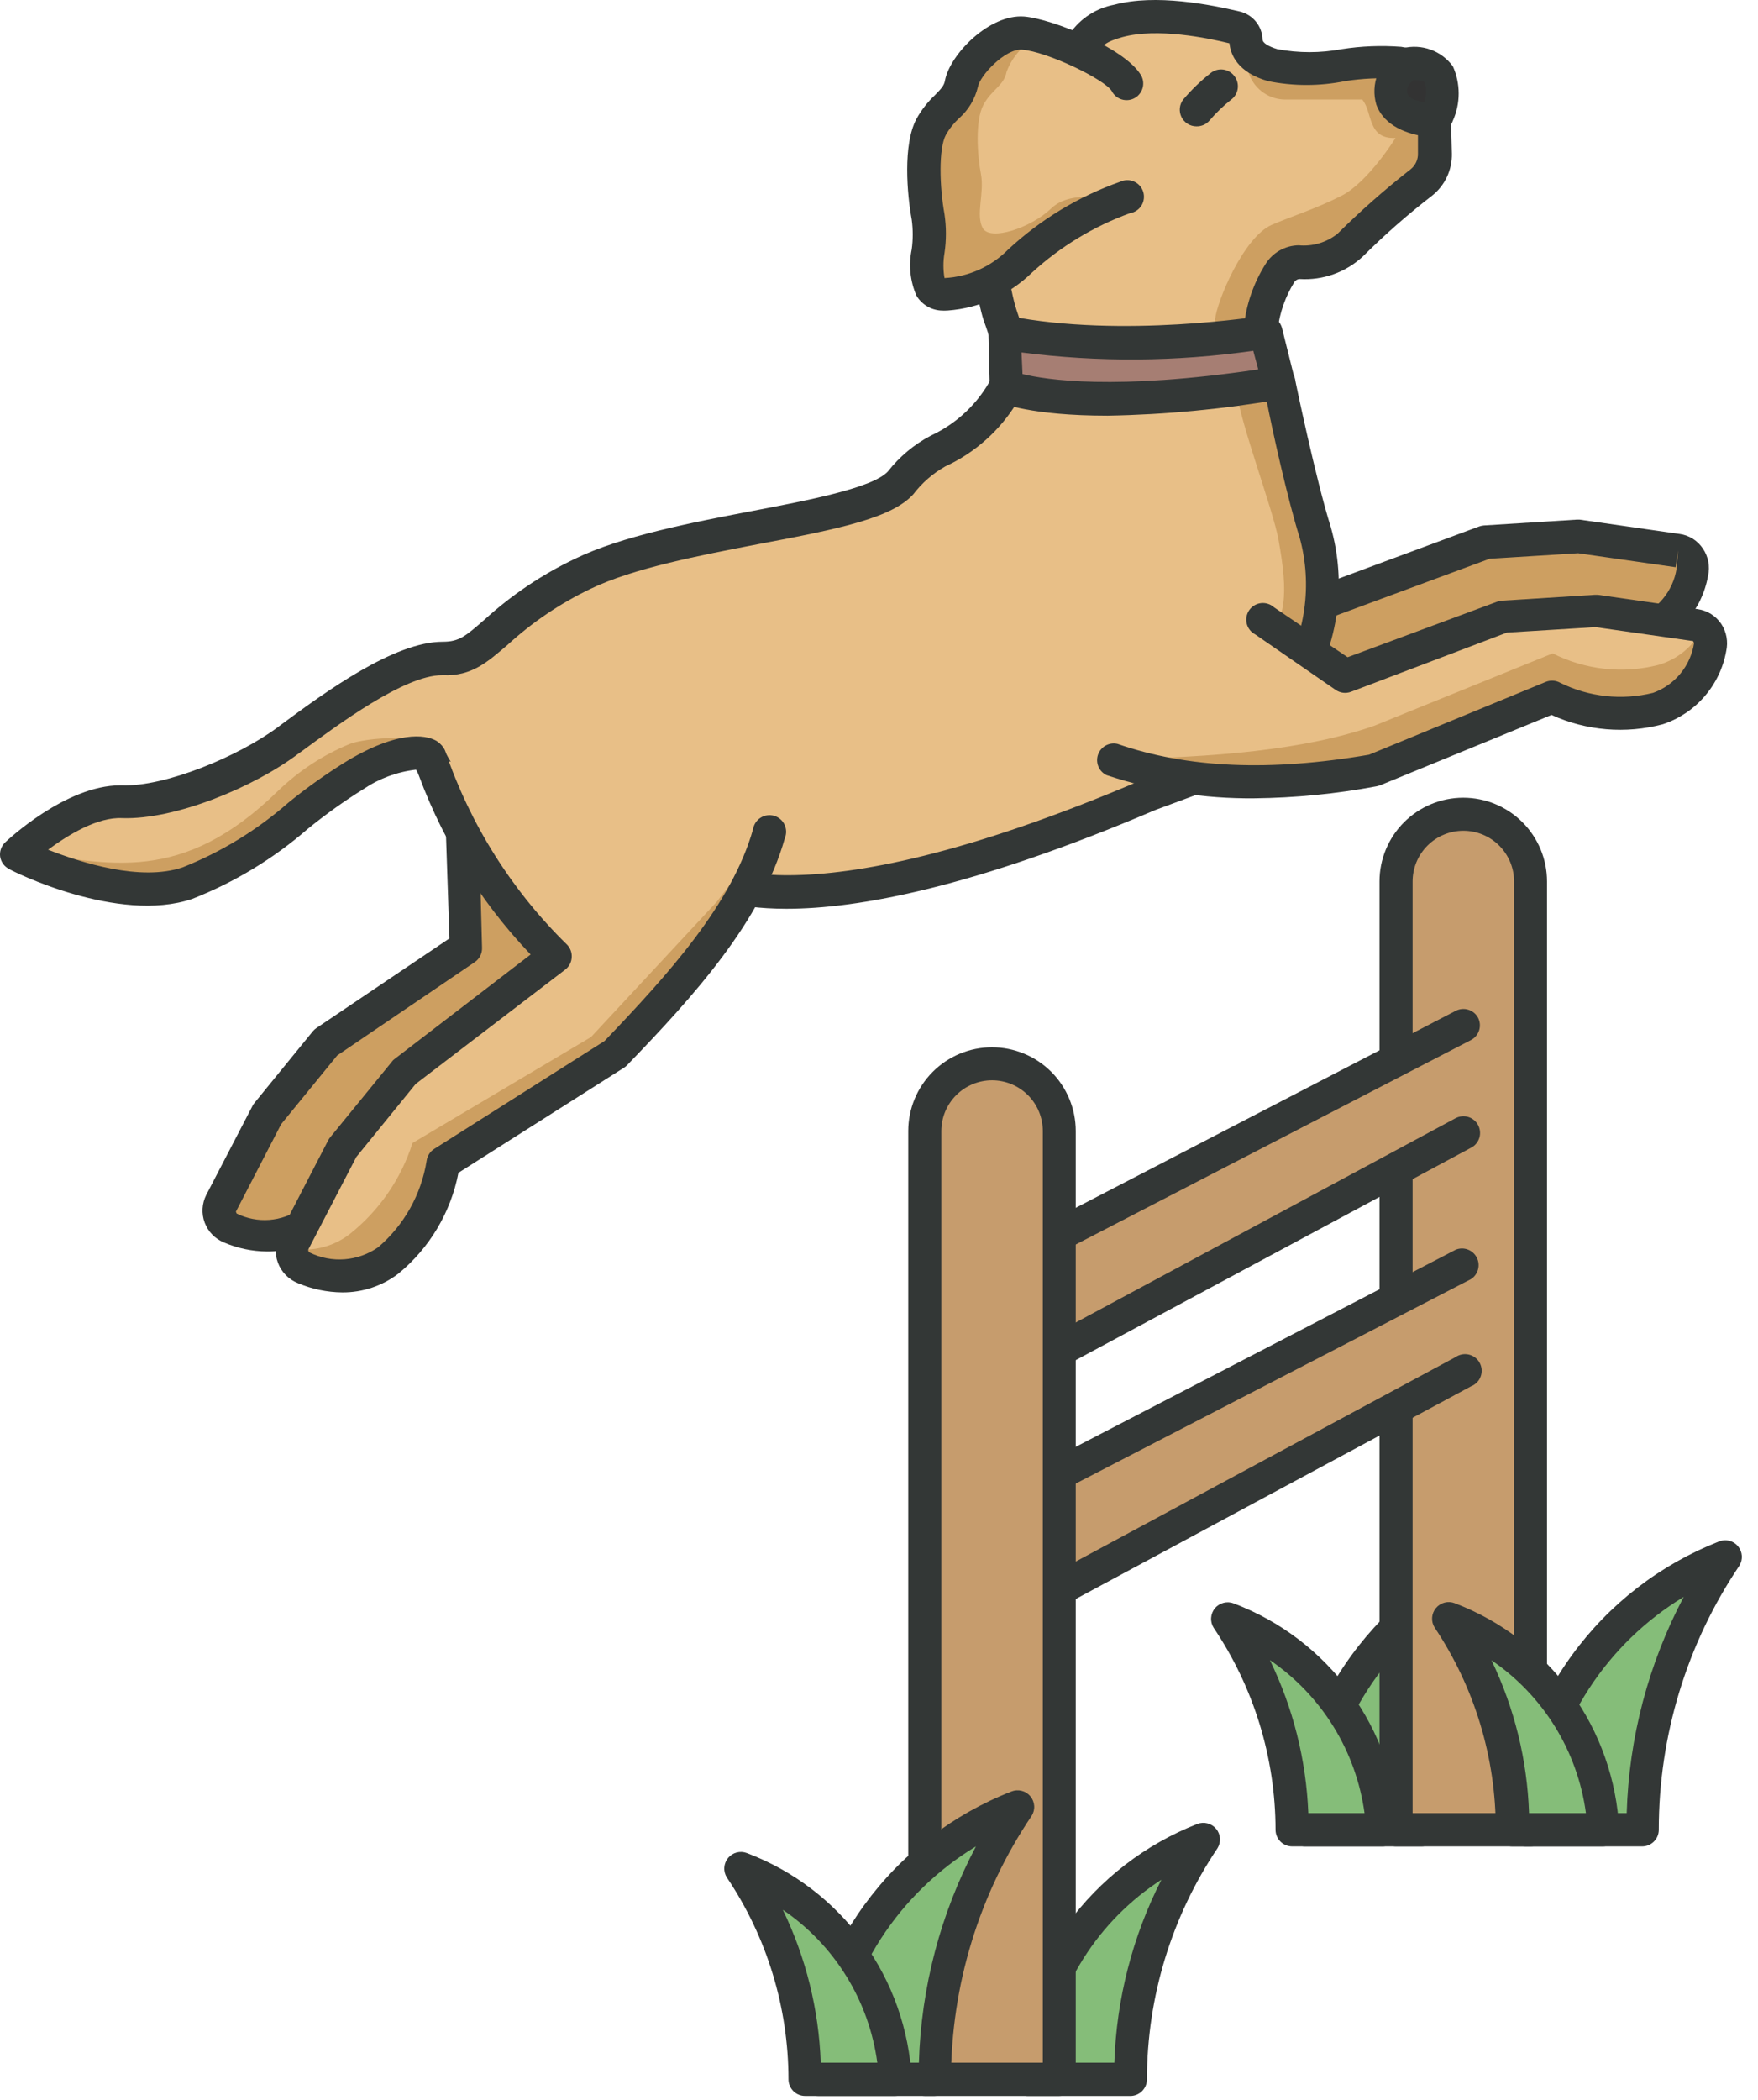 <svg width="72" height="86" viewBox="0 0 72 86" fill="none" xmlns="http://www.w3.org/2000/svg">
<g id="Group 48095864">
<path id="Vector" d="M42.096 85.15C42.224 82.995 42.971 80.923 44.245 79.181C45.52 77.439 47.269 76.1 49.284 75.326C47.341 78.234 46.303 81.653 46.3 85.15H42.096Z" fill="#85BD79"/>
<path id="Vector_2" d="M46.3 85.832H42.096C41.916 85.832 41.742 85.76 41.614 85.632C41.487 85.504 41.415 85.331 41.415 85.15C41.558 82.862 42.351 80.662 43.702 78.81C45.052 76.957 46.904 75.529 49.038 74.692C49.172 74.641 49.318 74.633 49.456 74.669C49.594 74.705 49.717 74.783 49.808 74.893C49.9 75.003 49.954 75.139 49.964 75.281C49.973 75.424 49.938 75.566 49.863 75.687C47.983 78.485 46.977 81.779 46.974 85.15C46.974 85.33 46.903 85.502 46.777 85.629C46.651 85.757 46.479 85.83 46.3 85.832ZM42.832 84.469H45.639C45.724 81.86 46.382 79.301 47.567 76.975C46.281 77.806 45.192 78.906 44.374 80.201C43.557 81.495 43.03 82.951 42.832 84.469Z" fill="#333736"/>
<path id="Vector_3" d="M53.446 74.931C53.592 72.481 54.44 70.124 55.89 68.144C57.34 66.163 59.33 64.643 61.622 63.764C59.41 67.069 58.224 70.954 58.215 74.931H53.446Z" fill="#85BD79"/>
<path id="Vector_4" d="M58.222 75.612H53.453C53.273 75.612 53.099 75.54 52.971 75.413C52.844 75.285 52.772 75.112 52.772 74.931C52.935 72.35 53.831 69.869 55.355 67.78C56.88 65.691 58.969 64.081 61.377 63.138C61.51 63.084 61.656 63.073 61.796 63.107C61.935 63.141 62.06 63.219 62.153 63.328C62.246 63.44 62.3 63.578 62.309 63.723C62.317 63.867 62.279 64.011 62.201 64.132C60.053 67.325 58.903 71.083 58.897 74.931C58.897 75.11 58.826 75.283 58.7 75.41C58.573 75.538 58.402 75.61 58.222 75.612ZM54.175 74.249H57.582C57.679 71.157 58.481 68.128 59.925 65.393C58.361 66.34 57.032 67.629 56.036 69.162C55.04 70.696 54.404 72.435 54.175 74.249Z" fill="#333736"/>
<path id="Vector_5" d="M56.614 74.931C56.503 73.033 55.847 71.207 54.724 69.672C53.602 68.138 52.061 66.959 50.285 66.279C52 68.839 52.917 71.85 52.922 74.931H56.614Z" fill="#85BD79"/>
<path id="Vector_6" d="M56.614 75.612H52.922C52.741 75.612 52.568 75.54 52.44 75.413C52.312 75.285 52.241 75.112 52.241 74.931C52.235 71.984 51.353 69.104 49.706 66.66C49.629 66.538 49.592 66.394 49.602 66.249C49.612 66.105 49.667 65.967 49.761 65.856C49.853 65.746 49.979 65.669 50.118 65.635C50.258 65.6 50.404 65.611 50.537 65.665C52.442 66.386 54.095 67.647 55.296 69.292C56.496 70.938 57.191 72.897 57.296 74.931C57.296 75.112 57.224 75.285 57.096 75.413C56.968 75.54 56.795 75.612 56.614 75.612ZM53.583 74.249H55.885C55.713 72.992 55.279 71.784 54.612 70.705C53.944 69.625 53.057 68.698 52.009 67.982C52.96 69.94 53.496 72.074 53.583 74.249Z" fill="#333736"/>
<path id="Vector_7" d="M19.13 34.735L19.062 38.741L13.339 42.624L10.941 45.568L9.088 49.246C9.042 49.336 9.015 49.435 9.009 49.536C9.003 49.637 9.018 49.738 9.053 49.833C9.088 49.928 9.143 50.014 9.214 50.087C9.284 50.16 9.369 50.217 9.463 50.255C9.984 50.505 10.563 50.611 11.139 50.562C11.716 50.513 12.268 50.31 12.74 49.975C13.889 49.008 14.649 47.658 14.879 46.174L21.542 41.95L27.483 33.372" fill="#CD9F61"/>
<path id="Vector_8" d="M10.921 51.249C10.321 51.243 9.728 51.118 9.176 50.882C8.995 50.808 8.831 50.698 8.694 50.558C8.557 50.418 8.452 50.251 8.383 50.068C8.314 49.885 8.285 49.689 8.296 49.494C8.307 49.298 8.359 49.107 8.447 48.933L10.341 45.288C10.362 45.247 10.387 45.208 10.416 45.172L12.815 42.229C12.856 42.179 12.904 42.136 12.958 42.1L18.408 38.428L18.238 33.372C18.238 33.192 18.309 33.019 18.437 32.891C18.565 32.763 18.738 32.691 18.919 32.691C19.099 32.691 19.273 32.763 19.401 32.891C19.528 33.019 19.6 33.192 19.6 33.372L19.743 38.823C19.745 38.935 19.72 39.046 19.668 39.146C19.617 39.245 19.542 39.331 19.45 39.395L13.809 43.224L11.513 46.038L9.66 49.621L9.694 49.696C10.107 49.9 10.566 49.989 11.025 49.956C11.483 49.922 11.925 49.767 12.303 49.505C13.308 48.646 13.974 47.458 14.184 46.153C14.197 46.055 14.231 45.961 14.284 45.878C14.337 45.794 14.407 45.723 14.49 45.67L21.038 41.521L26.944 33.073C27.055 32.946 27.208 32.864 27.375 32.843C27.543 32.822 27.711 32.864 27.849 32.961C27.987 33.057 28.085 33.202 28.123 33.366C28.161 33.53 28.136 33.702 28.055 33.849L22.066 42.338C22.011 42.41 21.944 42.472 21.869 42.522L15.458 46.61C15.159 48.153 14.33 49.544 13.114 50.541C12.482 51.014 11.71 51.263 10.921 51.249Z" fill="#333736"/>
<path id="Vector_9" d="M51.055 22.349L54.352 24.625L60.866 22.227L64.66 21.988L68.748 22.574C68.849 22.589 68.945 22.625 69.031 22.68C69.117 22.734 69.191 22.806 69.247 22.891C69.304 22.976 69.342 23.071 69.359 23.171C69.376 23.272 69.373 23.375 69.348 23.473C69.245 24.041 68.994 24.572 68.619 25.012C68.244 25.451 67.76 25.783 67.215 25.974C65.759 26.345 64.218 26.178 62.875 25.504L55.517 28.467L45.073 28.358" fill="#CD9F61"/>
<path id="Vector_10" d="M55.517 29.142L45.073 29.033C44.893 29.033 44.719 28.961 44.592 28.833C44.464 28.705 44.392 28.532 44.392 28.351C44.392 28.171 44.464 27.997 44.592 27.87C44.719 27.742 44.893 27.67 45.073 27.67L55.415 27.786L62.603 24.877C62.693 24.835 62.79 24.814 62.889 24.814C62.988 24.814 63.086 24.835 63.175 24.877C64.355 25.47 65.709 25.619 66.99 25.299C67.424 25.146 67.809 24.878 68.104 24.524C68.399 24.171 68.593 23.744 68.666 23.29L68.728 22.547L68.625 23.228L64.633 22.656L61.009 22.881L54.618 25.245C54.516 25.283 54.407 25.296 54.299 25.282C54.191 25.27 54.088 25.231 53.998 25.17L50.646 22.908C50.498 22.802 50.398 22.642 50.368 22.462C50.338 22.283 50.38 22.099 50.486 21.951C50.592 21.803 50.752 21.703 50.932 21.672C51.111 21.642 51.295 21.685 51.443 21.791L54.448 23.834L60.579 21.559C60.641 21.538 60.705 21.524 60.77 21.518L64.565 21.28H64.701L68.789 21.866C68.981 21.892 69.166 21.959 69.331 22.062C69.495 22.166 69.636 22.303 69.743 22.465C69.853 22.627 69.929 22.809 69.965 23.002C70.002 23.194 69.998 23.392 69.954 23.582C69.832 24.269 69.526 24.91 69.069 25.436C68.612 25.963 68.021 26.356 67.358 26.573C65.842 26.982 64.23 26.85 62.8 26.198L55.77 29.087C55.69 29.121 55.604 29.14 55.517 29.142Z" fill="#333736"/>
<path id="Vector_11" d="M41.217 15.822L40.706 17.287C39.201 17.71 37.861 18.583 36.864 19.788C35.399 21.409 27.66 21.668 23.851 23.521C20.043 25.374 19.927 27.03 18.115 26.989C16.303 26.948 13.482 29.033 11.786 30.32C10.089 31.608 7.017 32.909 4.973 32.841C3.29 32.78 1.376 34.333 0.803 34.83L0.728 34.898L0.633 34.987L0.838 35.082H0.906C1.866 35.532 5.266 36.949 7.644 36.138C10.328 35.239 12.229 33.134 14.279 31.867L14.552 31.697C15.468 31.116 16.533 30.814 17.618 30.824L16.984 30.947C17.087 30.943 17.188 30.922 17.284 30.886C17.284 30.886 17.604 30.824 17.577 30.968C17.549 31.11 19.661 33.345 20.37 34.374C21.215 35.634 27.483 38.196 28.3 35.553C28.3 35.553 33.362 38.462 43.602 33.931C43.602 33.931 45.38 32.807 46.436 32.807L48.602 32.01C48.916 30.034 51.839 30.061 52.99 28.072C53.557 27.14 53.926 26.102 54.074 25.021C54.222 23.94 54.145 22.84 53.848 21.791C53.406 20.428 52.908 18.384 52.69 17.396C52.69 17.321 52.649 17.253 52.636 17.185C52.574 16.926 52.281 15.386 52.281 15.386L41.217 15.822Z" fill="#E8BF87"/>
<path id="Vector_12" d="M0.654 34.803C0.677 34.838 0.705 34.87 0.735 34.898C0.789 34.974 0.848 35.044 0.912 35.11C1.873 35.559 5.273 36.97 7.65 36.172C10.45 35.225 12.419 32.971 14.559 31.724C15.494 31.133 16.58 30.826 17.686 30.838C17.522 29.952 14.899 30.225 14.313 30.47C13.23 30.918 12.241 31.565 11.397 32.378C7.453 36.234 4.482 35.416 0.81 34.83L0.654 34.803ZM52.261 15.386C51.668 15.502 50.599 15.53 50.653 16.068C50.803 17.335 52.125 20.837 52.356 22.07C52.779 24.4 52.683 25.34 51.675 26.628C50.81 27.786 48.602 28.603 47.962 29.966C47.611 30.726 47.459 31.563 47.519 32.398L48.602 32.01C48.943 30.068 51.832 30.089 52.976 28.106C53.552 27.172 53.927 26.127 54.077 25.04C54.227 23.953 54.149 22.846 53.848 21.791C53.406 20.428 52.908 18.384 52.69 17.396C52.69 17.321 52.69 17.253 52.642 17.185C52.595 17.117 52.295 15.38 52.261 15.386Z" fill="#CD9F61"/>
<path id="Vector_13" d="M32.211 37.215C29.969 37.215 28.804 36.704 28.212 36.343C21.842 39.15 17.849 32.936 17.038 31.519C16.27 31.607 15.534 31.878 14.893 32.31C14.096 32.806 13.331 33.352 12.603 33.945C11.201 35.164 9.599 36.135 7.868 36.813C4.83 37.835 0.517 35.682 0.374 35.587C0.277 35.538 0.193 35.467 0.129 35.379C0.065 35.291 0.023 35.19 0.006 35.082C-0.008 34.976 0.002 34.867 0.038 34.765C0.074 34.663 0.133 34.571 0.211 34.496C0.313 34.401 2.691 32.16 4.925 32.16H5C6.778 32.221 9.769 30.974 11.384 29.775L11.5 29.687C13.339 28.324 16.146 26.28 18.129 26.28C18.81 26.28 19.062 26.055 19.845 25.374C20.952 24.365 22.201 23.525 23.552 22.881C25.459 21.954 28.28 21.409 30.773 20.932C33.103 20.489 35.754 19.978 36.367 19.304C36.842 18.697 37.441 18.198 38.124 17.839C39.193 17.343 40.069 16.51 40.618 15.468C40.675 15.363 40.76 15.274 40.863 15.212C40.966 15.15 41.084 15.116 41.204 15.114L52.356 14.978C52.515 14.974 52.669 15.026 52.794 15.124C52.918 15.223 53.004 15.361 53.038 15.516C53.038 15.557 53.903 19.692 54.502 21.579C54.826 22.717 54.911 23.91 54.752 25.083C54.592 26.255 54.192 27.382 53.576 28.392C53.156 29.146 52.542 29.774 51.798 30.211C51.546 30.325 51.329 30.504 51.169 30.729C51.009 30.954 50.911 31.217 50.885 31.492C50.864 31.609 50.812 31.718 50.736 31.809C50.659 31.9 50.56 31.969 50.449 32.01L47.322 33.168C39.862 36.35 35.14 37.215 32.211 37.215ZM28.3 34.878C28.392 34.879 28.483 34.899 28.568 34.937C28.652 34.974 28.728 35.028 28.791 35.096C28.791 35.096 32.252 38.141 46.811 31.921L49.631 30.879C49.733 30.499 49.912 30.145 50.157 29.838C50.402 29.531 50.708 29.277 51.055 29.094C51.625 28.773 52.097 28.302 52.418 27.731C52.936 26.885 53.276 25.941 53.415 24.957C53.555 23.974 53.491 22.973 53.228 22.015C52.738 20.462 52.097 17.567 51.866 16.361L41.647 16.49C40.951 17.632 39.931 18.54 38.717 19.099C38.208 19.385 37.763 19.773 37.409 20.237C36.537 21.205 34.432 21.648 31.066 22.281C28.661 22.744 25.929 23.269 24.185 24.114C22.942 24.709 21.794 25.485 20.779 26.416C19.975 27.098 19.328 27.697 18.142 27.65H18.101C16.555 27.65 13.823 29.694 12.351 30.77L12.236 30.852C10.444 32.214 7.187 33.577 5 33.502C3.992 33.454 2.8 34.183 1.968 34.796C3.331 35.328 5.75 36.104 7.48 35.519C9.068 34.887 10.535 33.988 11.82 32.861C12.596 32.231 13.413 31.653 14.266 31.131C16.575 29.768 17.611 30.184 17.877 30.341C17.99 30.41 18.082 30.509 18.142 30.627C18.292 30.927 21.889 37.964 28.048 34.933C28.128 34.898 28.213 34.88 28.3 34.878Z" fill="#333736"/>
<path id="Vector_14" d="M38.485 22.281L51.43 22.22C51.357 21.424 51.243 20.633 51.089 19.849L50.762 19.645C48.657 19.454 51.314 18.03 50.135 16.129C50.033 15.972 51.852 14.732 51.798 14.562L51.757 14.419C51.664 14.094 51.632 13.755 51.661 13.418C51.751 12.623 52.019 11.859 52.445 11.183C52.528 11.044 52.645 10.929 52.787 10.85C52.928 10.771 53.087 10.731 53.249 10.733C53.992 10.773 54.722 10.53 55.293 10.052C56.22 9.138 57.2 8.281 58.229 7.484C58.404 7.341 58.545 7.16 58.639 6.954C58.734 6.749 58.78 6.524 58.774 6.298V4.936C58.789 4.594 58.757 4.253 58.679 3.921C58.627 3.578 58.467 3.26 58.222 3.015C57.977 2.77 57.659 2.609 57.316 2.558C55.722 2.367 53.637 3.089 52.132 2.647C51.76 2.565 51.427 2.361 51.185 2.067C51.093 1.935 51.041 1.779 51.035 1.618C51.033 1.5 50.992 1.386 50.918 1.295C50.843 1.203 50.741 1.14 50.626 1.114C49.652 0.868 47.424 0.432 45.816 0.834C43.704 1.407 45.087 2.313 42.28 2.749C39.473 3.185 40.345 10.965 40.972 12.934C41.274 13.771 41.502 14.633 41.653 15.509C41.653 15.509 43.561 16.722 43.179 17.471C42.866 18.084 40.264 18.187 40.12 18.779C39.413 19.863 38.862 21.043 38.485 22.281Z" fill="#E8BF87"/>
<path id="Vector_15" d="M57.303 2.565C55.708 2.374 53.623 3.096 52.118 2.653C51.746 2.571 51.413 2.368 51.171 2.074C51.099 2.23 51.062 2.4 51.062 2.572C51.062 2.743 51.099 2.913 51.171 3.069C51.286 3.366 51.488 3.621 51.751 3.8C52.013 3.98 52.324 4.077 52.642 4.077H55.79C56.226 4.581 55.981 5.699 57.153 5.651C57.153 5.651 56.029 7.47 54.932 8.022C53.835 8.574 52.922 8.846 52.07 9.214C50.926 9.732 49.836 12.334 49.761 13.097C49.898 13.592 50.104 14.064 50.374 14.501L50.646 14.296C50.921 14.071 51.232 13.894 51.566 13.772H51.675V13.465C51.764 12.671 52.032 11.907 52.459 11.231C52.541 11.092 52.659 10.977 52.8 10.898C52.941 10.819 53.101 10.779 53.262 10.781C54.005 10.821 54.736 10.578 55.306 10.1C56.229 9.172 57.205 8.299 58.229 7.484C58.404 7.342 58.545 7.162 58.639 6.958C58.734 6.754 58.78 6.53 58.774 6.305V4.942C58.789 4.601 58.757 4.26 58.679 3.927C58.626 3.582 58.464 3.263 58.216 3.018C57.968 2.773 57.648 2.614 57.303 2.565Z" fill="#CD9F61"/>
<path id="Vector_16" d="M41.647 16.156C41.477 16.157 41.313 16.095 41.187 15.982C41.061 15.868 40.982 15.712 40.965 15.543C40.804 14.716 40.576 13.902 40.284 13.111C39.8 11.598 38.921 5.753 40.481 3.253C40.649 2.948 40.883 2.685 41.166 2.483C41.449 2.282 41.774 2.146 42.117 2.088C43.425 1.89 43.602 1.645 43.833 1.352C44.259 0.746 44.904 0.331 45.632 0.194C47.342 -0.263 49.597 0.194 50.782 0.473C51.041 0.536 51.272 0.682 51.439 0.889C51.607 1.096 51.702 1.352 51.709 1.618C51.709 1.754 51.947 1.904 52.315 2.013C53.184 2.176 54.076 2.176 54.945 2.013C55.752 1.887 56.57 1.855 57.384 1.917C57.864 1.98 58.312 2.197 58.659 2.534C59.007 2.872 59.236 3.313 59.312 3.791C59.409 4.188 59.448 4.596 59.428 5.004L59.462 6.285C59.47 6.614 59.402 6.942 59.262 7.241C59.123 7.54 58.916 7.802 58.658 8.008C57.659 8.778 56.711 9.611 55.817 10.502C55.472 10.822 55.065 11.07 54.621 11.229C54.177 11.388 53.706 11.456 53.235 11.428C53.19 11.428 53.146 11.439 53.107 11.461C53.068 11.482 53.034 11.513 53.01 11.551C52.646 12.139 52.413 12.799 52.329 13.486C52.305 13.744 52.328 14.005 52.397 14.256C52.395 14.29 52.395 14.324 52.397 14.358C52.44 14.486 52.497 14.61 52.568 14.726C52.617 14.873 52.615 15.033 52.561 15.18C52.507 15.326 52.404 15.449 52.27 15.528C52.136 15.608 51.979 15.639 51.825 15.617C51.671 15.595 51.529 15.521 51.423 15.407C51.3 15.21 51.199 15 51.123 14.78L51.062 14.596C50.95 14.193 50.911 13.773 50.946 13.356C51.043 12.456 51.343 11.589 51.825 10.822C51.968 10.588 52.168 10.394 52.406 10.258C52.644 10.122 52.913 10.049 53.188 10.045C53.757 10.099 54.326 9.931 54.775 9.575C55.721 8.636 56.722 7.753 57.773 6.932C57.869 6.855 57.947 6.756 57.999 6.644C58.051 6.531 58.076 6.408 58.072 6.285V4.922C58.081 4.638 58.054 4.354 57.99 4.077C57.8 3.294 57.377 3.246 57.221 3.226C56.511 3.179 55.798 3.211 55.095 3.321C54.05 3.533 52.972 3.533 51.927 3.321C50.68 2.96 50.401 2.238 50.353 1.774C49.447 1.55 47.397 1.134 45.98 1.516C45.251 1.713 45.107 1.904 44.917 2.197C44.515 2.715 44.045 3.157 42.369 3.396C42.221 3.426 42.082 3.49 41.964 3.584C41.845 3.677 41.751 3.797 41.687 3.934C40.556 5.767 41.102 11.033 41.626 12.675C41.936 13.561 42.164 14.473 42.307 15.4C42.323 15.578 42.268 15.754 42.154 15.892C42.041 16.029 41.878 16.117 41.701 16.136L41.647 16.156Z" fill="#333736"/>
<path id="Vector_17" d="M57.609 2.633C57.609 2.633 56.723 3.219 57.01 4.05C57.228 4.67 58.079 4.861 58.502 4.915C58.572 4.927 58.645 4.912 58.706 4.875C58.768 4.837 58.813 4.779 58.835 4.711C59.081 4.197 59.117 3.609 58.938 3.069C58.563 2.449 57.609 2.633 57.609 2.633Z" fill="#333333"/>
<path id="Vector_18" d="M58.549 5.596H58.413C57.343 5.453 56.621 4.99 56.369 4.288C56.247 3.877 56.266 3.438 56.421 3.038C56.577 2.638 56.86 2.302 57.227 2.081C57.297 2.029 57.375 1.992 57.459 1.972C57.835 1.88 58.23 1.901 58.594 2.033C58.958 2.165 59.274 2.402 59.503 2.715C59.66 3.065 59.741 3.445 59.741 3.828C59.741 4.212 59.66 4.592 59.503 4.942C59.433 5.138 59.303 5.306 59.132 5.424C58.961 5.541 58.757 5.601 58.549 5.596ZM57.868 3.287C57.745 3.403 57.568 3.614 57.643 3.825C57.718 4.036 57.943 4.104 58.324 4.193C58.418 3.937 58.43 3.659 58.358 3.396C58.283 3.3 58.045 3.28 57.875 3.287H57.868Z" fill="#333736"/>
<path id="Vector_19" d="M47.24 6.53C47.24 6.88 47.127 7.221 46.917 7.501C46.707 7.781 46.411 7.986 46.075 8.083C44.487 8.661 43.03 9.551 41.79 10.699C40.7 11.796 38.526 12.45 38.138 11.755C37.75 11.06 38.227 9.909 38.036 8.867C37.845 7.824 37.715 6.012 38.158 5.181C38.601 4.35 39.242 4.166 39.385 3.396C39.528 2.626 40.849 1.243 41.905 1.352C42.961 1.461 45.666 2.599 46.102 3.396C46.538 4.193 46.368 4.874 47.24 6.53Z" fill="#E8BF87"/>
<path id="Vector_20" d="M46.368 7.967C46.275 8.011 46.179 8.05 46.082 8.083C44.491 8.66 43.031 9.549 41.79 10.699C40.7 11.796 38.533 12.45 38.138 11.755C37.743 11.06 38.227 9.909 38.036 8.867C37.845 7.824 37.715 6.012 38.158 5.188C38.601 4.363 39.248 4.159 39.385 3.396C39.521 2.633 40.849 1.236 41.905 1.352C42.135 1.379 42.363 1.422 42.587 1.481C42.273 1.622 41.991 1.825 41.757 2.076C41.523 2.328 41.342 2.623 41.224 2.946C41.115 3.518 40.604 3.668 40.27 4.309C39.937 4.949 40.025 6.353 40.175 7.129C40.325 7.906 39.95 8.805 40.25 9.343C40.55 9.882 42.212 9.343 43.057 8.533C43.902 7.722 45.441 8.247 46.368 7.967Z" fill="#CD9F61"/>
<path id="Vector_21" d="M38.819 12.716C38.722 12.723 38.624 12.723 38.526 12.716C38.323 12.702 38.126 12.639 37.953 12.532C37.78 12.425 37.635 12.278 37.532 12.103C37.274 11.506 37.207 10.845 37.341 10.209C37.395 9.806 37.395 9.398 37.341 8.996C37.15 7.96 36.973 5.923 37.532 4.874C37.733 4.509 37.99 4.178 38.295 3.893C38.553 3.627 38.669 3.505 38.703 3.294C38.908 2.224 40.522 0.568 41.946 0.677C43.098 0.773 46.034 1.958 46.715 3.055C46.765 3.133 46.798 3.219 46.813 3.31C46.828 3.401 46.824 3.494 46.802 3.583C46.78 3.672 46.74 3.756 46.685 3.829C46.63 3.903 46.561 3.965 46.481 4.011C46.402 4.056 46.314 4.086 46.222 4.097C46.131 4.108 46.039 4.101 45.95 4.075C45.862 4.049 45.78 4.006 45.709 3.948C45.638 3.89 45.579 3.818 45.537 3.736C45.264 3.26 42.88 2.108 41.851 2.033C41.17 1.986 40.134 3.096 40.052 3.553C39.934 4.054 39.663 4.507 39.276 4.847C39.062 5.045 38.88 5.274 38.737 5.528C38.438 6.094 38.479 7.647 38.683 8.771C38.761 9.3 38.761 9.837 38.683 10.365C38.625 10.704 38.625 11.049 38.683 11.387C39.672 11.336 40.605 10.915 41.299 10.209C42.621 8.985 44.179 8.043 45.877 7.443C45.965 7.401 46.062 7.378 46.159 7.377C46.257 7.375 46.353 7.394 46.443 7.434C46.532 7.473 46.612 7.53 46.678 7.603C46.743 7.676 46.791 7.762 46.821 7.855C46.85 7.948 46.858 8.046 46.846 8.143C46.834 8.24 46.801 8.333 46.75 8.416C46.698 8.499 46.63 8.57 46.549 8.624C46.468 8.678 46.376 8.715 46.279 8.73C44.791 9.27 43.425 10.099 42.26 11.169C41.33 12.072 40.112 12.62 38.819 12.716Z" fill="#333736"/>
<path id="Vector_22" d="M51.845 13.615C51.845 13.615 46.027 14.603 41.156 13.615L41.211 15.816C41.211 15.816 43.881 17.021 52.37 15.659L51.845 13.615Z" fill="#A67E73"/>
<path id="Vector_23" d="M45.366 17.022C42.219 17.022 41.013 16.511 40.938 16.477C40.822 16.424 40.722 16.34 40.651 16.234C40.58 16.128 40.54 16.005 40.536 15.877L40.482 13.615C40.478 13.513 40.498 13.412 40.54 13.319C40.581 13.226 40.643 13.143 40.72 13.077C40.799 13.012 40.891 12.965 40.99 12.94C41.089 12.915 41.192 12.913 41.292 12.934C45.973 13.867 51.675 12.934 51.736 12.934C51.904 12.906 52.077 12.943 52.219 13.036C52.362 13.13 52.464 13.273 52.506 13.438L53.024 15.516C53.046 15.607 53.049 15.702 53.033 15.795C53.016 15.888 52.981 15.976 52.929 16.054C52.877 16.132 52.809 16.198 52.731 16.248C52.652 16.298 52.564 16.332 52.472 16.347C50.124 16.753 47.749 16.979 45.366 17.022ZM41.878 15.318C42.832 15.55 45.653 16 51.532 15.128L51.328 14.365C48.182 14.815 44.989 14.838 41.837 14.433L41.878 15.318ZM48.998 5.174C48.87 5.174 48.746 5.138 48.638 5.07C48.53 5.003 48.444 4.907 48.388 4.793C48.332 4.679 48.309 4.551 48.321 4.425C48.334 4.298 48.382 4.178 48.459 4.077C48.798 3.676 49.177 3.31 49.59 2.987C49.732 2.876 49.912 2.827 50.091 2.848C50.27 2.87 50.433 2.961 50.544 3.103C50.602 3.174 50.645 3.256 50.671 3.344C50.697 3.432 50.704 3.524 50.693 3.615C50.682 3.706 50.654 3.793 50.608 3.873C50.562 3.952 50.501 4.022 50.428 4.077C50.103 4.333 49.804 4.621 49.536 4.936C49.47 5.013 49.387 5.075 49.294 5.116C49.201 5.157 49.099 5.177 48.998 5.174Z" fill="#333736"/>
<path id="Vector_24" d="M51.798 25.422L55.095 27.697L61.581 25.299L65.369 25.061L69.457 25.647C69.557 25.662 69.654 25.698 69.74 25.752C69.826 25.807 69.899 25.879 69.956 25.963C70.012 26.048 70.05 26.144 70.068 26.244C70.085 26.344 70.081 26.447 70.056 26.546C69.956 27.115 69.706 27.647 69.331 28.087C68.956 28.527 68.47 28.858 67.924 29.046C66.473 29.423 64.935 29.265 63.591 28.604L56.253 31.54L45.816 31.431" fill="#E8BF87"/>
<path id="Vector_25" d="M70.043 26.56C69.94 27.129 69.688 27.66 69.312 28.1C68.936 28.539 68.45 28.871 67.903 29.06C66.458 29.432 64.927 29.27 63.591 28.604L56.253 31.54C52.705 32.33 49.011 32.173 45.544 31.083C49.672 31.029 53.446 30.715 56.281 29.721L63.591 26.757C64.933 27.435 66.475 27.602 67.931 27.227C68.314 27.114 68.671 26.925 68.98 26.669C69.288 26.414 69.54 26.098 69.722 25.742C69.856 25.827 69.959 25.951 70.016 26.098C70.074 26.245 70.083 26.407 70.043 26.56Z" fill="#CD9F61"/>
<path id="Vector_26" d="M51.375 32.691C49.32 32.713 47.276 32.393 45.325 31.744C45.173 31.673 45.052 31.548 44.986 31.392C44.921 31.237 44.915 31.063 44.97 30.904C45.025 30.745 45.137 30.612 45.285 30.53C45.432 30.449 45.604 30.425 45.768 30.463C48.643 31.458 52.016 31.601 56.069 30.906L63.312 27.922C63.404 27.885 63.505 27.869 63.605 27.875C63.705 27.88 63.803 27.908 63.891 27.956C65.073 28.543 66.425 28.691 67.706 28.372C68.144 28.214 68.531 27.941 68.826 27.581C69.121 27.221 69.313 26.788 69.382 26.328L69.341 26.253L65.342 25.681L61.717 25.905L55.327 28.331C55.225 28.369 55.116 28.382 55.008 28.369C54.9 28.356 54.797 28.317 54.707 28.256L51.409 25.98C51.323 25.936 51.248 25.874 51.188 25.798C51.128 25.722 51.084 25.634 51.061 25.54C51.038 25.446 51.035 25.348 51.052 25.253C51.07 25.157 51.107 25.067 51.162 24.987C51.218 24.907 51.289 24.841 51.372 24.791C51.455 24.741 51.548 24.71 51.644 24.698C51.741 24.687 51.838 24.697 51.93 24.727C52.023 24.756 52.107 24.805 52.179 24.87L55.191 26.914L61.322 24.638C61.384 24.618 61.448 24.605 61.513 24.598L65.308 24.359H65.444L69.532 24.945C69.725 24.973 69.91 25.04 70.075 25.143C70.24 25.247 70.382 25.383 70.492 25.544C70.601 25.708 70.675 25.892 70.71 26.085C70.745 26.279 70.74 26.477 70.697 26.669C70.573 27.354 70.266 27.994 69.809 28.52C69.353 29.047 68.763 29.44 68.101 29.659C66.583 30.061 64.973 29.927 63.543 29.278L56.505 32.166L56.369 32.201C54.722 32.509 53.051 32.673 51.375 32.691Z" fill="#333736"/>
<path id="Vector_27" d="M17.584 30.995C18.732 34.21 20.577 37.132 22.986 39.552L16.582 43.898L14.041 46.998L12.052 50.847C12.002 50.943 11.973 51.047 11.967 51.154C11.961 51.261 11.977 51.368 12.015 51.469C12.053 51.569 12.112 51.66 12.187 51.736C12.263 51.812 12.354 51.871 12.454 51.91C13.001 52.175 13.61 52.288 14.216 52.237C14.822 52.187 15.404 51.975 15.901 51.624C17.111 50.602 17.912 49.177 18.156 47.611L25.18 43.163C27.959 40.69 30.119 37.601 31.489 34.142" fill="#E8BF87"/>
<path id="Vector_28" d="M12.447 51.917C12.996 52.181 13.607 52.292 14.215 52.239C14.822 52.187 15.405 51.972 15.901 51.617C17.115 50.6 17.919 49.176 18.163 47.611L25.187 43.156C27.954 40.675 30.112 37.591 31.495 34.142L29.356 36.929L24.206 42.468L16.895 46.807C16.427 48.276 15.533 49.574 14.327 50.534C13.996 50.791 13.616 50.976 13.211 51.079C12.805 51.182 12.383 51.201 11.97 51.134C11.955 51.298 11.993 51.463 12.079 51.604C12.165 51.745 12.294 51.855 12.447 51.917Z" fill="#CD9F61"/>
<path id="Vector_29" d="M14.02 52.925C13.393 52.919 12.772 52.79 12.195 52.544C12.008 52.468 11.839 52.355 11.699 52.211C11.559 52.067 11.45 51.895 11.381 51.706C11.311 51.518 11.281 51.317 11.293 51.116C11.306 50.915 11.36 50.719 11.452 50.541L13.441 46.698C13.462 46.657 13.487 46.618 13.516 46.583L16.051 43.476C16.08 43.433 16.117 43.396 16.16 43.367L21.733 39.088C19.59 36.843 17.963 34.158 16.964 31.22C16.904 31.05 16.914 30.865 16.991 30.703C17.067 30.541 17.204 30.416 17.372 30.354C17.541 30.295 17.727 30.305 17.889 30.381C18.051 30.458 18.176 30.595 18.238 30.763C19.255 33.759 20.964 36.473 23.225 38.686C23.292 38.755 23.343 38.838 23.376 38.928C23.409 39.019 23.422 39.115 23.415 39.211C23.409 39.306 23.383 39.399 23.338 39.484C23.294 39.568 23.232 39.642 23.156 39.702L17.025 44.389L14.593 47.38L12.631 51.161C12.622 51.185 12.622 51.211 12.631 51.236C12.645 51.261 12.666 51.282 12.692 51.297C13.135 51.513 13.627 51.606 14.118 51.568C14.609 51.529 15.081 51.361 15.485 51.079C16.55 50.17 17.255 48.912 17.474 47.529C17.488 47.431 17.523 47.337 17.578 47.253C17.632 47.169 17.703 47.099 17.788 47.046L24.758 42.631C27.367 39.906 29.976 37.024 30.841 33.958C30.856 33.863 30.891 33.772 30.943 33.691C30.996 33.61 31.065 33.541 31.146 33.489C31.227 33.437 31.319 33.402 31.414 33.388C31.51 33.374 31.607 33.38 31.7 33.406C31.793 33.432 31.879 33.478 31.953 33.54C32.027 33.602 32.087 33.679 32.129 33.766C32.17 33.853 32.193 33.948 32.196 34.045C32.198 34.141 32.18 34.237 32.143 34.326C31.182 37.733 28.423 40.785 25.67 43.633C25.634 43.67 25.593 43.702 25.548 43.728L18.776 48.027C18.462 49.651 17.59 51.114 16.309 52.162C15.652 52.662 14.847 52.93 14.02 52.925Z" fill="#333736"/>
<path id="Vector_30" d="M59.932 33.372C60.655 33.372 61.348 33.66 61.859 34.171C62.37 34.682 62.657 35.375 62.657 36.098V74.931H57.18V36.098C57.18 35.375 57.467 34.682 57.978 34.171C58.489 33.66 59.182 33.372 59.905 33.372H59.932Z" fill="#C69C6D"/>
<path id="Vector_31" d="M62.691 75.612H57.18C56.999 75.612 56.826 75.54 56.698 75.412C56.57 75.285 56.498 75.112 56.498 74.931V36.097C56.498 35.188 56.86 34.315 57.503 33.672C58.147 33.029 59.019 32.667 59.929 32.667C60.839 32.667 61.711 33.029 62.354 33.672C62.998 34.315 63.359 35.188 63.359 36.097V74.931C63.359 75.109 63.289 75.28 63.164 75.408C63.039 75.535 62.87 75.609 62.691 75.612ZM57.854 74.249H62.01V36.097C62.01 35.546 61.791 35.018 61.401 34.628C61.012 34.239 60.483 34.02 59.932 34.02C59.381 34.02 58.853 34.239 58.463 34.628C58.073 35.018 57.854 35.546 57.854 36.097V74.249Z" fill="#333736"/>
<path id="Vector_32" d="M59.932 41.991L40.632 51.978V56.768L59.932 46.385" fill="#C69C6D"/>
<path id="Vector_33" d="M40.631 57.449C40.509 57.449 40.389 57.416 40.284 57.354C40.184 57.293 40.101 57.206 40.043 57.104C39.986 57.001 39.956 56.886 39.957 56.768V51.999C39.957 51.876 39.991 51.755 40.055 51.649C40.118 51.544 40.209 51.457 40.318 51.399L59.626 41.391C59.786 41.31 59.971 41.295 60.142 41.35C60.313 41.405 60.456 41.525 60.539 41.684C60.618 41.844 60.631 42.028 60.577 42.197C60.522 42.366 60.403 42.508 60.246 42.59L41.306 52.387V55.637L59.612 45.792C59.77 45.707 59.956 45.688 60.128 45.739C60.3 45.79 60.445 45.907 60.532 46.065C60.576 46.144 60.603 46.232 60.613 46.322C60.623 46.412 60.614 46.503 60.589 46.59C60.562 46.677 60.519 46.758 60.462 46.828C60.404 46.898 60.333 46.956 60.252 46.998L40.952 57.367C40.853 57.42 40.743 57.449 40.631 57.449Z" fill="#333736"/>
<path id="Vector_34" d="M59.932 51.781L40.632 61.762V66.558L59.932 56.175" fill="#C69C6D"/>
<path id="Vector_35" d="M40.632 67.232C40.509 67.232 40.389 67.199 40.284 67.137C40.185 67.076 40.102 66.991 40.045 66.89C39.988 66.789 39.958 66.674 39.957 66.558V61.789C39.957 61.666 39.991 61.545 40.055 61.439C40.118 61.334 40.209 61.247 40.318 61.189L59.626 51.174C59.783 51.112 59.958 51.111 60.116 51.17C60.274 51.23 60.404 51.346 60.482 51.497C60.559 51.647 60.578 51.821 60.534 51.984C60.49 52.147 60.388 52.288 60.246 52.38L41.306 62.177V65.427L59.612 55.575C59.691 55.52 59.781 55.483 59.875 55.465C59.969 55.447 60.067 55.449 60.16 55.472C60.254 55.494 60.341 55.536 60.418 55.594C60.494 55.653 60.557 55.727 60.602 55.812C60.648 55.897 60.675 55.99 60.682 56.086C60.688 56.182 60.675 56.278 60.642 56.368C60.609 56.459 60.557 56.541 60.49 56.61C60.423 56.678 60.342 56.732 60.252 56.768L40.952 67.151C40.853 67.204 40.743 67.232 40.632 67.232Z" fill="#333736"/>
<path id="Vector_36" d="M40.631 43.592C41.354 43.592 42.047 43.879 42.558 44.39C43.069 44.901 43.357 45.594 43.357 46.317V85.15H37.879V46.317C37.879 45.957 37.95 45.6 38.089 45.268C38.228 44.935 38.431 44.634 38.687 44.38C38.943 44.127 39.246 43.927 39.58 43.791C39.914 43.656 40.271 43.588 40.631 43.592Z" fill="#C69C6D"/>
<path id="Vector_37" d="M43.384 85.831H37.879C37.698 85.831 37.525 85.76 37.397 85.632C37.27 85.504 37.198 85.331 37.198 85.15V46.317C37.198 45.407 37.559 44.535 38.203 43.891C38.846 43.248 39.718 42.887 40.628 42.887C41.538 42.887 42.41 43.248 43.054 43.891C43.697 44.535 44.058 45.407 44.058 46.317V85.15C44.058 85.33 43.987 85.502 43.861 85.629C43.735 85.757 43.563 85.83 43.384 85.831ZM38.553 84.469H42.709V46.317C42.709 45.766 42.49 45.237 42.101 44.848C41.711 44.458 41.182 44.239 40.631 44.239C40.08 44.239 39.552 44.458 39.162 44.848C38.772 45.237 38.553 45.766 38.553 46.317V84.469Z" fill="#333736"/>
<path id="Vector_38" d="M62.487 74.931C62.632 72.481 63.481 70.124 64.931 68.144C66.381 66.163 68.371 64.643 70.662 63.764C68.45 67.069 67.265 70.954 67.256 74.931H62.487Z" fill="#85BD79"/>
<path id="Vector_39" d="M67.263 75.612H62.494C62.313 75.612 62.14 75.54 62.012 75.412C61.884 75.285 61.813 75.112 61.813 74.931C61.97 72.349 62.863 69.865 64.385 67.774C65.907 65.682 67.995 64.069 70.404 63.124C70.537 63.07 70.684 63.06 70.824 63.095C70.964 63.13 71.089 63.209 71.181 63.319C71.273 63.43 71.328 63.567 71.338 63.71C71.347 63.854 71.311 63.997 71.235 64.119C69.084 67.314 67.936 71.079 67.937 74.931C67.937 75.11 67.867 75.283 67.74 75.41C67.614 75.538 67.442 75.61 67.263 75.612ZM63.216 74.249H66.623C66.714 71.157 67.514 68.128 68.959 65.393C67.396 66.34 66.067 67.629 65.072 69.163C64.078 70.697 63.443 72.436 63.216 74.249Z" fill="#333736"/>
<path id="Vector_40" d="M65.635 74.931C65.52 73.034 64.862 71.211 63.738 69.679C62.615 68.147 61.073 66.971 59.299 66.292C61.02 68.846 61.947 71.852 61.962 74.931H65.635Z" fill="#85BD79"/>
<path id="Vector_41" d="M65.635 75.612H61.942C61.761 75.612 61.588 75.54 61.46 75.412C61.333 75.285 61.261 75.112 61.261 74.931C61.266 71.982 60.393 69.098 58.754 66.646C58.678 66.525 58.643 66.383 58.653 66.241C58.663 66.098 58.717 65.962 58.808 65.853C58.899 65.743 59.022 65.664 59.161 65.628C59.299 65.592 59.445 65.6 59.578 65.652C61.482 66.376 63.133 67.639 64.33 69.287C65.527 70.935 66.217 72.896 66.316 74.931C66.316 75.112 66.244 75.285 66.116 75.412C65.989 75.54 65.815 75.612 65.635 75.612ZM62.603 74.249H64.953C64.784 72.993 64.352 71.786 63.685 70.707C63.018 69.628 62.132 68.702 61.084 67.989C62.025 69.946 62.55 72.078 62.623 74.249H62.603Z" fill="#333736"/>
<path id="Vector_42" d="M33.498 85.15C33.644 82.7 34.492 80.344 35.942 78.363C37.392 76.383 39.382 74.862 41.674 73.984C39.464 77.29 38.279 81.174 38.267 85.15H33.498Z" fill="#85BD79"/>
<path id="Vector_43" d="M38.274 85.831H33.505C33.324 85.831 33.151 85.76 33.023 85.632C32.896 85.504 32.824 85.331 32.824 85.15C32.986 82.571 33.881 80.091 35.404 78.003C36.927 75.915 39.015 74.306 41.422 73.364C41.555 73.31 41.702 73.3 41.842 73.335C41.982 73.37 42.107 73.448 42.199 73.559C42.291 73.669 42.346 73.806 42.356 73.95C42.366 74.094 42.33 74.237 42.253 74.359C40.104 77.548 38.953 81.305 38.949 85.15C38.949 85.33 38.878 85.502 38.752 85.629C38.625 85.757 38.454 85.83 38.274 85.831ZM34.227 84.469H37.634C37.725 81.377 38.525 78.347 39.971 75.612C38.407 76.559 37.078 77.848 36.083 79.382C35.089 80.916 34.454 82.655 34.227 84.469Z" fill="#333736"/>
<path id="Vector_44" d="M36.666 85.15C36.552 83.254 35.894 81.43 34.77 79.898C33.646 78.366 32.105 77.19 30.33 76.511C32.044 79.067 32.964 82.073 32.974 85.15H36.666Z" fill="#85BD79"/>
<path id="Vector_45" d="M36.666 85.831H32.974C32.793 85.831 32.62 85.76 32.492 85.632C32.364 85.504 32.292 85.331 32.292 85.15C32.289 82.203 31.41 79.324 29.765 76.879C29.69 76.758 29.654 76.616 29.664 76.474C29.674 76.331 29.728 76.195 29.819 76.085C29.91 75.975 30.034 75.897 30.172 75.861C30.31 75.825 30.456 75.833 30.589 75.885C32.494 76.605 34.147 77.866 35.346 79.511C36.545 81.157 37.238 83.117 37.341 85.15C37.34 85.329 37.269 85.5 37.143 85.627C37.017 85.755 36.846 85.829 36.666 85.831ZM33.614 84.469H35.931C35.761 83.212 35.329 82.005 34.662 80.926C33.996 79.848 33.109 78.921 32.061 78.208C33.007 80.165 33.536 82.297 33.614 84.469Z" fill="#333736"/>
</g>
</svg>
